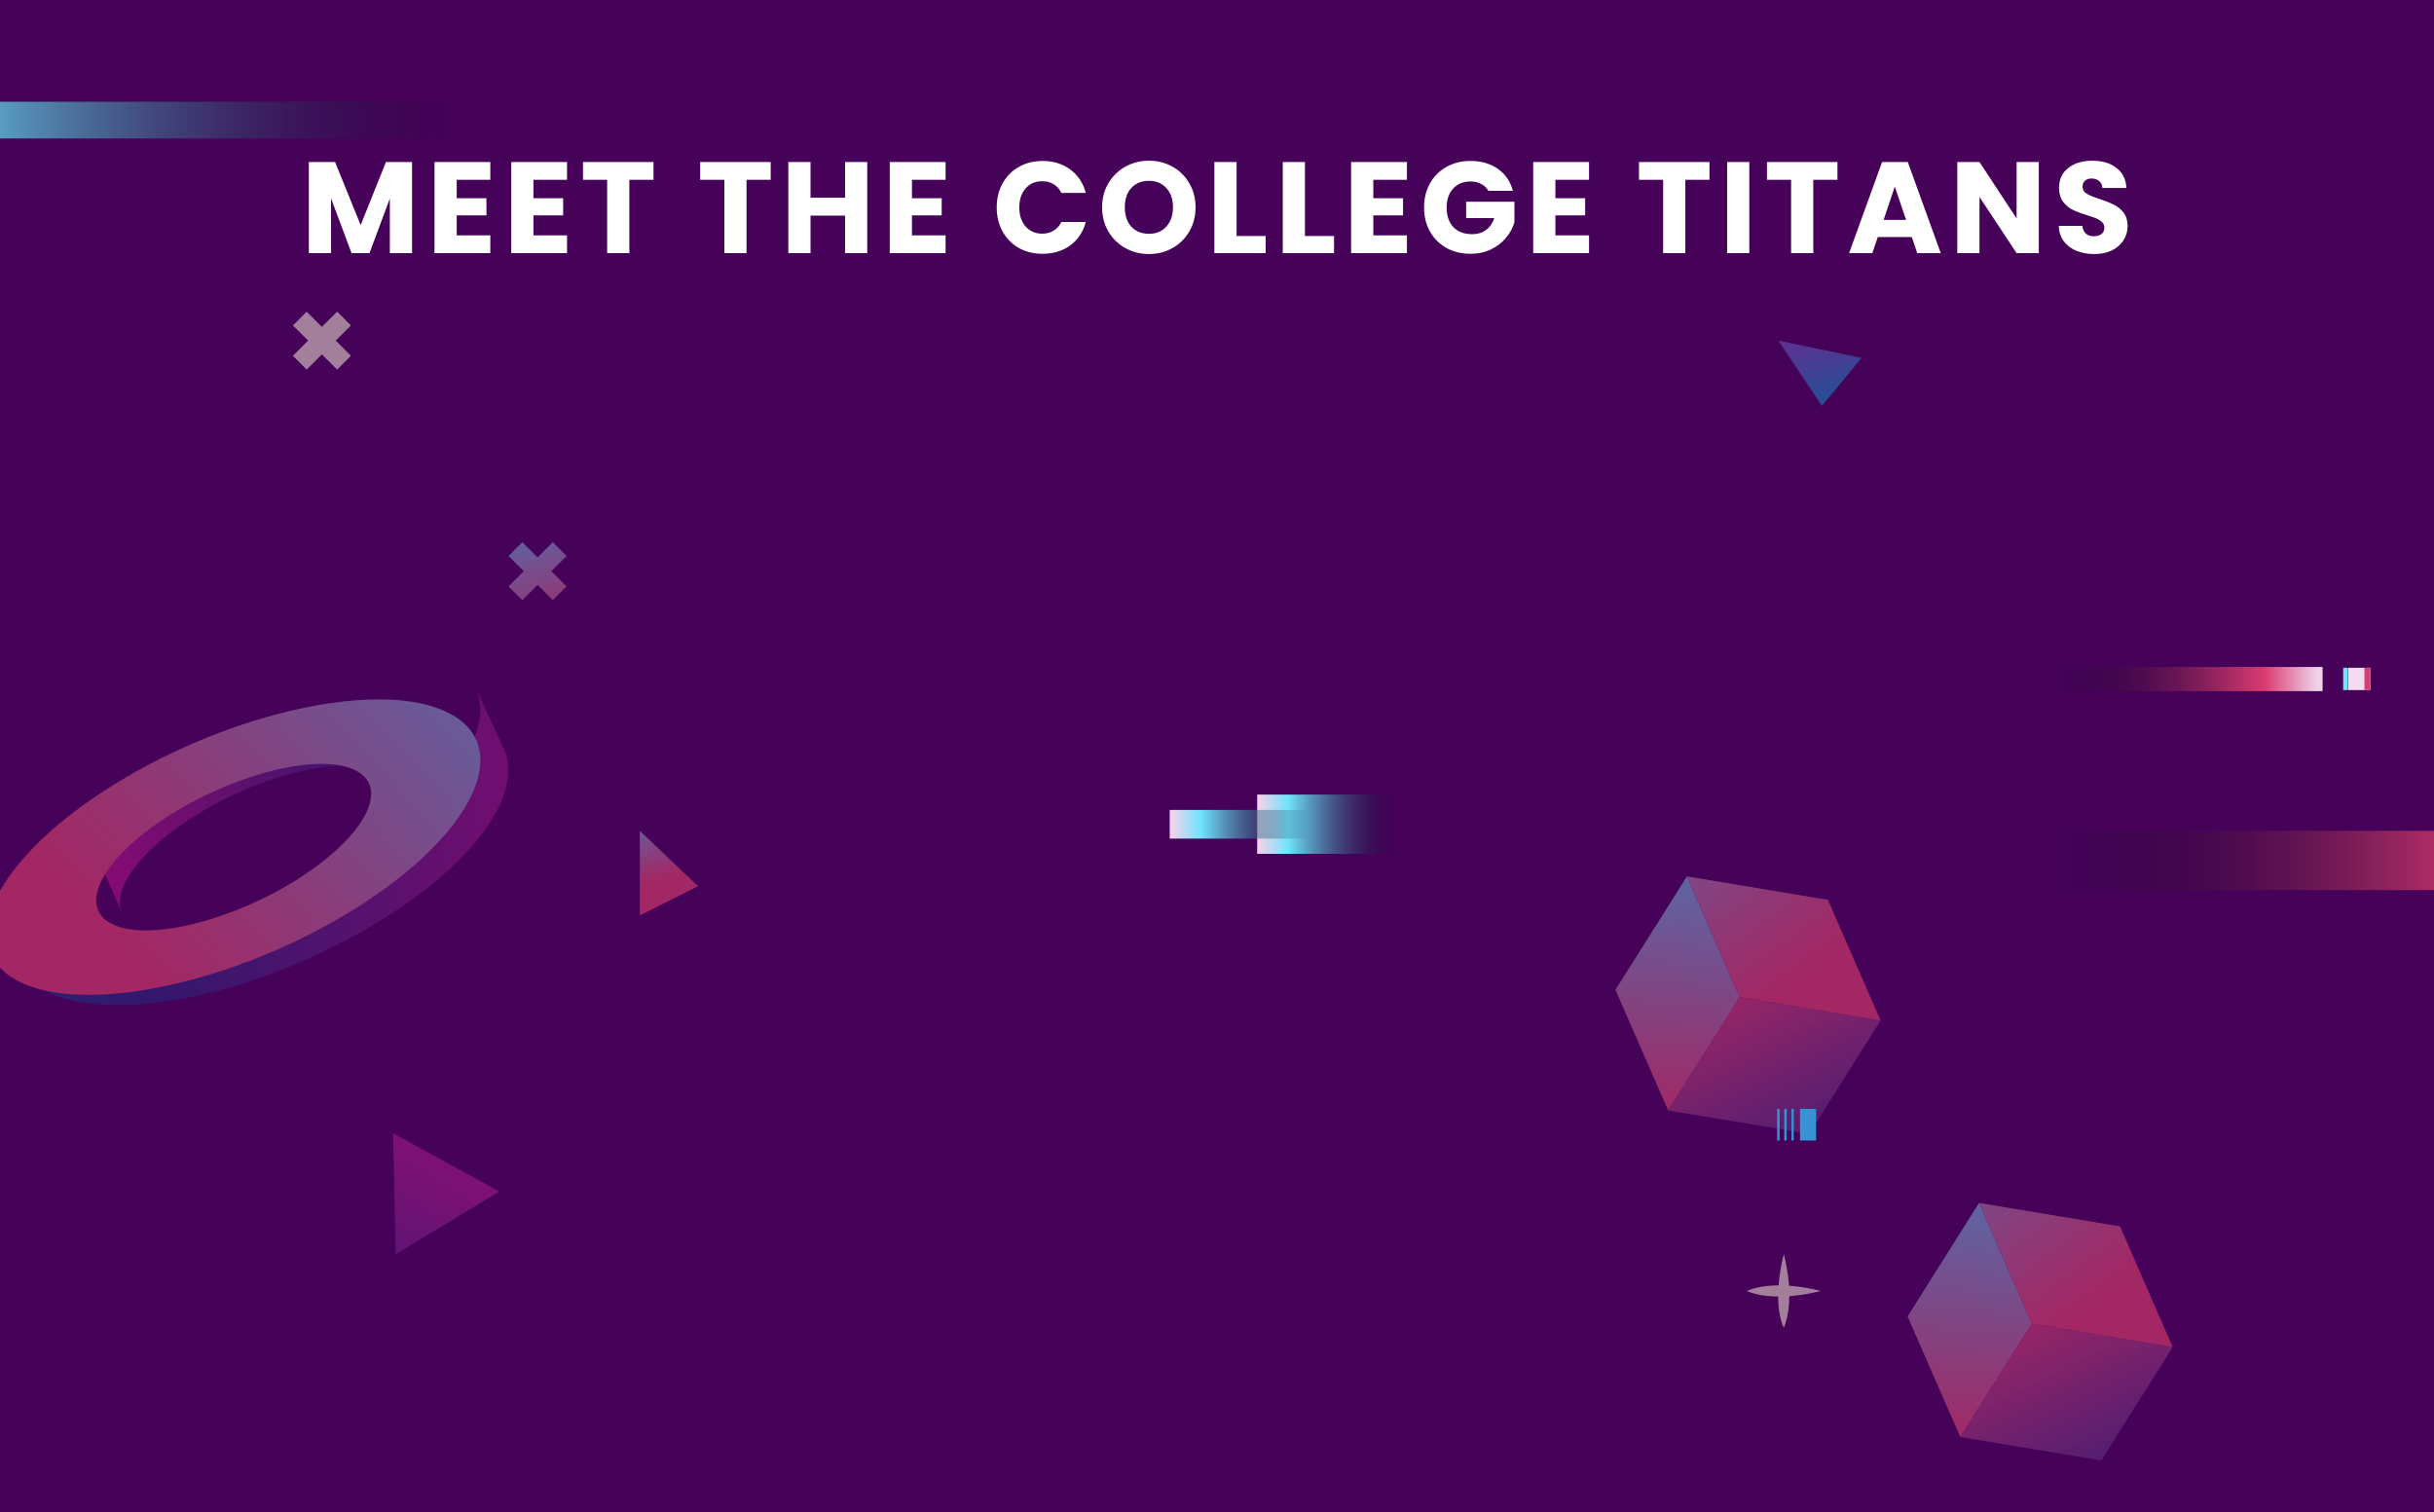 <svg width="375" height="233" viewBox="0 0 375 233" fill="none" xmlns="http://www.w3.org/2000/svg">
<g clip-path="url(#clip0_806_8770)">
<rect width="375" height="233" fill="#460259"/>
<g filter="url(#filter0_d_806_8770)">
<path d="M-7.659 -98H334.659C361.875 -98 384 -74.348 384 -45.19V321.19C384 350.32 361.901 374 334.659 374H-7.659C-34.875 374 -57 350.348 -57 321.19V-45.19C-57 -74.32 -34.901 -98 -7.659 -98Z" fill="#460259"/>
<g opacity="0.5">
<path d="M55.559 169.607L63.742 174.092L71.925 178.561L63.943 183.399L55.962 188.236L55.76 178.913L55.559 169.607Z" fill="url(#paint0_linear_806_8770)"/>
<path d="M93.574 123.008V136.047L102.545 131.527L93.574 123.008Z" fill="url(#paint1_linear_806_8770)"/>
<path d="M268.989 47.47L275.697 57.529L281.8 50.148L268.989 47.47Z" fill="url(#paint2_linear_806_8770)"/>
<path d="M51.92 107.961C51.534 106.973 50.696 106.153 49.371 105.6C49.019 105.45 48.65 105.333 48.264 105.232C48.13 105.199 47.996 105.182 47.862 105.149C47.593 105.082 47.308 105.031 47.023 104.981C46.855 104.948 46.671 104.931 46.503 104.914C46.218 104.881 45.95 104.847 45.648 104.831C45.447 104.831 45.246 104.831 45.044 104.814C44.877 104.814 44.726 104.797 44.558 104.797C44.441 104.797 44.323 104.797 44.206 104.797C43.904 104.797 43.586 104.814 43.25 104.831C43.083 104.831 42.948 104.831 42.781 104.847C42.663 104.847 42.529 104.881 42.412 104.881C42.194 104.897 41.959 104.931 41.724 104.948C41.557 104.964 41.389 104.981 41.221 104.998C41.037 105.015 40.852 105.048 40.668 105.082C40.467 105.115 40.282 105.132 40.081 105.165C39.964 105.182 39.863 105.199 39.746 105.216C39.41 105.282 39.058 105.349 38.723 105.416C38.605 105.433 38.505 105.45 38.387 105.483C38.354 105.483 38.32 105.483 38.303 105.5C37.817 105.6 37.331 105.718 36.845 105.852C36.778 105.852 36.727 105.885 36.66 105.902C36.509 105.935 36.342 105.985 36.191 106.036C35.906 106.119 35.62 106.186 35.335 106.27C35.168 106.32 35 106.37 34.849 106.421C34.648 106.488 34.447 106.538 34.245 106.605C34.095 106.655 33.944 106.688 33.793 106.739C33.508 106.839 33.223 106.94 32.938 107.04C32.753 107.107 32.569 107.157 32.367 107.241C32.3 107.258 32.233 107.291 32.166 107.308C31.68 107.492 31.177 107.676 30.691 107.877C30.623 107.91 30.54 107.927 30.473 107.961C30.473 107.961 30.456 107.961 30.439 107.961C29.819 108.212 29.198 108.463 28.578 108.747C28.561 108.747 28.527 108.764 28.511 108.781C28.091 108.965 27.689 109.166 27.27 109.35C27.001 109.467 26.75 109.584 26.482 109.718C26.482 109.718 26.448 109.718 26.448 109.735C25.677 110.103 24.922 110.505 24.168 110.923C24.117 110.957 24.05 110.973 24 111.007C23.648 111.208 23.296 111.409 22.943 111.609C22.742 111.727 22.524 111.844 22.323 111.961C21.703 112.329 21.082 112.714 20.479 113.116C20.411 113.149 20.361 113.2 20.294 113.233C20.126 113.333 19.992 113.451 19.825 113.551C19.506 113.769 19.187 113.969 18.885 114.187C18.684 114.321 18.5 114.472 18.315 114.605C18.047 114.806 17.762 115.007 17.51 115.208C17.326 115.359 17.142 115.493 16.957 115.643C16.706 115.844 16.471 116.028 16.236 116.229C16.052 116.38 15.884 116.53 15.716 116.681C15.498 116.882 15.28 117.066 15.062 117.25C14.978 117.317 14.895 117.384 14.827 117.468C14.76 117.535 14.693 117.602 14.626 117.669C14.358 117.92 14.106 118.187 13.855 118.438C13.738 118.556 13.62 118.673 13.52 118.79C13.201 119.125 12.899 119.476 12.614 119.811C12.597 119.828 12.58 119.844 12.564 119.878C12.547 119.895 12.53 119.928 12.513 119.945C12.295 120.213 12.094 120.464 11.91 120.732C11.843 120.815 11.792 120.916 11.725 120.999C11.641 121.117 11.558 121.217 11.491 121.334C11.457 121.384 11.423 121.435 11.39 121.502C11.222 121.753 11.071 122.02 10.937 122.271C10.904 122.338 10.853 122.405 10.803 122.489C10.803 122.506 10.786 122.539 10.769 122.556C10.652 122.774 10.568 122.991 10.468 123.192C10.434 123.276 10.384 123.359 10.35 123.426C10.35 123.426 10.35 123.443 10.35 123.46C10.3 123.594 10.25 123.728 10.199 123.878C10.149 124.012 10.099 124.146 10.065 124.263C10.065 124.263 10.065 124.28 10.065 124.297C10.032 124.38 10.032 124.481 9.998 124.565C9.965 124.715 9.931 124.866 9.897 125C9.897 125.017 9.897 125.033 9.897 125.067C9.897 125.15 9.897 125.234 9.881 125.318C9.881 125.435 9.847 125.552 9.847 125.669C9.847 125.703 9.847 125.736 9.847 125.77C9.847 125.853 9.847 125.937 9.847 126.021C9.847 126.104 9.847 126.205 9.847 126.289C9.847 126.339 9.864 126.389 9.881 126.439C9.881 126.523 9.914 126.607 9.931 126.69C9.931 126.757 9.948 126.807 9.965 126.874C9.998 126.992 10.032 127.109 10.082 127.226L13.721 135.428C13.654 135.26 13.603 135.076 13.57 134.892C13.553 134.808 13.536 134.725 13.52 134.641C13.503 134.507 13.486 134.356 13.469 134.222C13.469 134.139 13.469 134.055 13.469 133.971C13.469 133.821 13.469 133.67 13.503 133.503C13.503 133.419 13.503 133.335 13.52 133.252C13.536 133.084 13.587 132.917 13.62 132.749C13.637 132.666 13.654 132.565 13.687 132.482C13.721 132.348 13.788 132.197 13.821 132.063C13.872 131.929 13.905 131.795 13.956 131.661C13.989 131.578 14.039 131.477 14.09 131.377C14.174 131.159 14.274 130.958 14.392 130.741C14.442 130.64 14.509 130.557 14.559 130.456C14.693 130.205 14.844 129.954 15.012 129.703C15.113 129.536 15.23 129.368 15.347 129.201C15.414 129.117 15.465 129.017 15.532 128.933C15.716 128.682 15.917 128.414 16.135 128.146C16.152 128.13 16.169 128.096 16.186 128.08C16.203 128.046 16.236 128.029 16.253 127.996C16.538 127.661 16.84 127.326 17.158 126.975C17.259 126.858 17.376 126.741 17.494 126.623C17.745 126.372 17.997 126.104 18.265 125.853C18.416 125.719 18.55 125.586 18.701 125.435C18.902 125.251 19.12 125.05 19.355 124.849C19.523 124.698 19.69 124.548 19.875 124.397C20.11 124.196 20.344 124.012 20.596 123.811C20.78 123.661 20.965 123.527 21.149 123.376C21.418 123.175 21.686 122.974 21.954 122.774C22.139 122.64 22.323 122.489 22.524 122.355C22.826 122.138 23.145 121.92 23.463 121.719C23.681 121.568 23.883 121.435 24.101 121.284C24.704 120.882 25.325 120.514 25.945 120.129C26.146 120.012 26.364 119.895 26.566 119.761C26.968 119.526 27.387 119.292 27.79 119.058C28.544 118.639 29.299 118.254 30.07 117.869C30.338 117.735 30.607 117.618 30.875 117.501C31.294 117.3 31.713 117.099 32.133 116.915C32.787 116.631 33.441 116.346 34.095 116.095C34.178 116.062 34.245 116.028 34.329 116.011C34.883 115.794 35.453 115.576 36.006 115.392C36.191 115.325 36.392 115.258 36.576 115.191C37.012 115.041 37.448 114.89 37.884 114.756C38.086 114.689 38.287 114.639 38.488 114.572C38.941 114.438 39.377 114.304 39.829 114.187C39.98 114.137 40.148 114.103 40.299 114.053C40.886 113.903 41.473 113.769 42.043 113.635C42.16 113.618 42.278 113.584 42.395 113.568C42.848 113.467 43.3 113.384 43.753 113.317C43.955 113.283 44.139 113.25 44.34 113.233C44.692 113.183 45.044 113.133 45.397 113.099C45.631 113.066 45.849 113.049 46.084 113.032C46.369 112.999 46.638 112.999 46.922 112.982C47.241 112.965 47.56 112.948 47.878 112.948C48.163 112.948 48.432 112.948 48.717 112.948C48.918 112.948 49.119 112.948 49.32 112.965C49.605 112.982 49.891 113.015 50.176 113.049C50.36 113.066 50.528 113.082 50.712 113.116C51.014 113.166 51.282 113.216 51.551 113.283C51.685 113.317 51.836 113.333 51.953 113.367C52.339 113.467 52.724 113.601 53.06 113.735C54.368 114.287 55.206 115.108 55.609 116.095L51.97 107.894L51.92 107.961Z" fill="url(#paint3_linear_806_8770)"/>
<path d="M73.299 112.731C73.299 112.613 73.249 112.496 73.232 112.379C73.199 112.195 73.165 112.011 73.132 111.844C73.115 111.76 73.098 111.659 73.082 111.576C73.014 111.341 72.931 111.107 72.847 110.873L68.487 101.399C68.604 101.717 68.705 102.052 68.772 102.387C68.822 102.571 68.856 102.755 68.873 102.922C68.906 103.157 68.94 103.374 68.956 103.625C68.956 103.809 68.973 103.993 68.99 104.194C68.99 104.429 68.99 104.68 68.973 104.931C68.973 105.132 68.94 105.332 68.923 105.533C68.889 105.784 68.839 106.019 68.789 106.27C68.738 106.487 68.705 106.722 68.638 106.939C68.571 107.174 68.504 107.425 68.42 107.659C68.336 107.927 68.252 108.195 68.151 108.462C68.001 108.864 67.85 109.249 67.648 109.651C67.648 109.684 67.615 109.718 67.598 109.751C67.397 110.186 67.162 110.622 66.894 111.074C66.844 111.157 66.793 111.258 66.743 111.341C66.475 111.793 66.19 112.262 65.871 112.714C65.77 112.865 65.67 113.015 65.552 113.149C65.301 113.501 65.049 113.852 64.764 114.22C64.63 114.388 64.513 114.555 64.379 114.722C64.01 115.191 63.624 115.643 63.205 116.112C63.171 116.145 63.138 116.195 63.087 116.229C62.668 116.698 62.215 117.183 61.746 117.652C61.679 117.735 61.595 117.802 61.528 117.886C61.075 118.338 60.606 118.79 60.103 119.258C59.767 119.56 59.415 119.878 59.063 120.179C58.761 120.447 58.476 120.715 58.157 120.966C57.788 121.284 57.403 121.585 57.017 121.903C56.699 122.171 56.38 122.422 56.045 122.69C55.642 123.008 55.206 123.326 54.77 123.644C54.435 123.895 54.099 124.146 53.747 124.397C53.294 124.715 52.825 125.033 52.355 125.351C51.953 125.636 51.551 125.903 51.131 126.188C50.293 126.74 49.438 127.259 48.583 127.778C48.432 127.878 48.264 127.979 48.113 128.063C47.291 128.565 46.453 129.033 45.598 129.502C45.464 129.569 45.33 129.653 45.195 129.72C44.005 130.372 42.797 130.992 41.573 131.594C41.439 131.661 41.305 131.728 41.154 131.795C40.148 132.281 39.142 132.749 38.136 133.201C37.968 133.268 37.8 133.352 37.633 133.419C36.727 133.82 35.805 134.205 34.883 134.574C34.732 134.641 34.581 134.691 34.43 134.758C33.625 135.076 32.82 135.377 32.015 135.678C31.898 135.729 31.78 135.762 31.663 135.812C30.825 136.114 30.003 136.398 29.181 136.666C28.98 136.733 28.796 136.783 28.594 136.85C27.84 137.084 27.102 137.319 26.364 137.536C26.28 137.553 26.197 137.586 26.113 137.603C25.308 137.838 24.52 138.055 23.715 138.256C23.514 138.306 23.329 138.356 23.128 138.407C22.373 138.591 21.619 138.775 20.864 138.942C20.814 138.942 20.747 138.976 20.696 138.976C19.875 139.143 19.087 139.311 18.282 139.444C18.097 139.478 17.93 139.511 17.745 139.545C16.907 139.695 16.085 139.813 15.28 139.93C15.18 139.93 15.062 139.963 14.961 139.963C14.023 140.08 13.084 140.181 12.178 140.248C12.094 140.248 12.01 140.248 11.91 140.248C11.44 140.281 10.954 140.315 10.501 140.332C10.3 140.332 10.115 140.332 9.931 140.332C9.579 140.332 9.227 140.348 8.875 140.348C8.623 140.348 8.355 140.348 8.103 140.348C7.885 140.348 7.65 140.348 7.432 140.348C7.181 140.348 6.913 140.332 6.661 140.315C6.443 140.315 6.225 140.298 6.007 140.281C5.756 140.265 5.504 140.231 5.253 140.214C5.051 140.198 4.833 140.181 4.632 140.147C4.381 140.114 4.146 140.08 3.894 140.047C3.693 140.013 3.509 139.997 3.307 139.963C3.056 139.93 2.821 139.88 2.586 139.829C2.402 139.796 2.234 139.762 2.05 139.729C1.798 139.679 1.563 139.612 1.329 139.562C1.178 139.528 1.01 139.495 0.859 139.444C0.608 139.377 0.356 139.294 0.105 139.21C-0.013 139.177 -0.147 139.143 -0.264 139.093C-0.633 138.959 -0.985 138.825 -1.321 138.691C-4.037 137.536 -5.764 135.879 -6.569 133.854L-2.209 143.328C-1.405 145.353 0.323 147.01 3.039 148.165C3.374 148.316 3.727 148.449 4.095 148.567C4.213 148.617 4.347 148.65 4.481 148.684C4.733 148.767 4.967 148.834 5.219 148.918C5.37 148.968 5.538 149.002 5.705 149.035C5.94 149.102 6.175 149.152 6.41 149.203C6.577 149.236 6.762 149.27 6.946 149.303C7.181 149.353 7.416 149.403 7.65 149.437C7.835 149.47 8.036 149.487 8.237 149.521C8.472 149.554 8.724 149.588 8.958 149.621C9.16 149.638 9.361 149.655 9.579 149.688C9.83 149.705 10.082 149.738 10.333 149.755C10.551 149.755 10.769 149.772 10.987 149.788C11.239 149.788 11.49 149.822 11.759 149.822C11.977 149.822 12.211 149.822 12.43 149.822C12.614 149.822 12.798 149.822 13 149.822C13.067 149.822 13.134 149.822 13.201 149.822C13.553 149.822 13.905 149.822 14.274 149.805C14.459 149.805 14.643 149.805 14.844 149.805C15.314 149.788 15.783 149.755 16.27 149.722C16.353 149.722 16.437 149.722 16.504 149.722C17.41 149.655 18.349 149.554 19.288 149.437C19.355 149.437 19.422 149.437 19.489 149.42C19.523 149.42 19.573 149.42 19.606 149.403C20.411 149.303 21.233 149.169 22.071 149.019C22.155 149.019 22.239 149.002 22.323 148.985C22.424 148.985 22.507 148.952 22.608 148.935C23.413 148.784 24.218 148.634 25.023 148.466C25.023 148.466 25.04 148.466 25.056 148.466C25.107 148.466 25.14 148.449 25.19 148.433C25.928 148.265 26.683 148.098 27.454 147.897C27.555 147.864 27.655 147.847 27.773 147.83C27.857 147.813 27.957 147.78 28.041 147.763C28.829 147.562 29.634 147.345 30.439 147.11C30.456 147.11 30.473 147.11 30.489 147.11C30.556 147.094 30.623 147.077 30.691 147.043C31.428 146.826 32.183 146.592 32.921 146.357C33.038 146.324 33.139 146.29 33.256 146.257C33.34 146.223 33.424 146.19 33.508 146.173C34.329 145.905 35.168 145.621 35.989 145.319C36.023 145.319 36.056 145.303 36.09 145.286C36.174 145.252 36.258 145.219 36.342 145.186C37.146 144.901 37.951 144.583 38.756 144.265C38.857 144.231 38.957 144.181 39.058 144.148C39.108 144.131 39.159 144.098 39.209 144.081C40.131 143.713 41.037 143.328 41.959 142.926C42.043 142.892 42.127 142.859 42.227 142.809C42.311 142.775 42.378 142.725 42.462 142.692C43.468 142.24 44.491 141.771 45.48 141.286C45.547 141.252 45.614 141.219 45.682 141.185C45.749 141.152 45.816 141.118 45.883 141.085C47.107 140.482 48.314 139.863 49.505 139.21C49.572 139.177 49.639 139.143 49.706 139.11C49.773 139.076 49.84 139.043 49.907 138.992C50.763 138.524 51.601 138.038 52.423 137.553C52.574 137.453 52.741 137.369 52.892 137.268C53.747 136.75 54.602 136.214 55.441 135.678C55.541 135.611 55.642 135.544 55.743 135.478C56.061 135.26 56.346 135.059 56.665 134.841C57.135 134.523 57.621 134.205 58.074 133.871C58.426 133.62 58.761 133.369 59.096 133.117C59.516 132.799 59.952 132.481 60.371 132.163C60.706 131.896 61.025 131.645 61.343 131.377C61.729 131.059 62.115 130.757 62.484 130.439C62.802 130.172 63.087 129.904 63.389 129.653C63.741 129.335 64.094 129.033 64.429 128.732C64.513 128.665 64.597 128.581 64.68 128.515C65.083 128.13 65.469 127.745 65.854 127.376C65.938 127.293 66.005 127.226 66.072 127.142C66.542 126.673 66.978 126.188 67.414 125.719C67.447 125.669 67.498 125.636 67.531 125.585C67.833 125.234 68.135 124.882 68.42 124.548C68.52 124.43 68.604 124.313 68.688 124.196C68.822 124.029 68.956 123.861 69.074 123.694C69.342 123.343 69.61 122.991 69.862 122.623C69.963 122.472 70.08 122.321 70.18 122.188C70.231 122.121 70.281 122.054 70.315 121.987C70.583 121.585 70.818 121.2 71.052 120.798C71.103 120.715 71.153 120.614 71.203 120.531C71.321 120.33 71.438 120.129 71.539 119.945C71.673 119.71 71.79 119.459 71.891 119.225C71.891 119.191 71.924 119.158 71.941 119.125C72.092 118.823 72.226 118.522 72.344 118.221C72.377 118.12 72.411 118.037 72.444 117.936C72.545 117.668 72.629 117.401 72.713 117.133C72.763 116.982 72.83 116.831 72.864 116.664C72.88 116.58 72.897 116.497 72.914 116.396C72.981 116.162 73.014 115.944 73.065 115.727C73.098 115.576 73.149 115.409 73.165 115.258C73.165 115.158 73.165 115.074 73.199 114.974C73.232 114.773 73.249 114.572 73.249 114.371C73.249 114.237 73.283 114.086 73.283 113.953C73.283 113.852 73.283 113.752 73.283 113.634C73.283 113.45 73.283 113.25 73.249 113.065C73.249 112.948 73.249 112.831 73.249 112.714L73.299 112.731Z" fill="url(#paint4_linear_806_8770)"/>
<path d="M63.239 104.427C52.139 99.707 28.629 105.331 10.854 116.964C-6.92 128.596 -12.337 141.886 -1.236 146.606C9.882 151.327 33.375 145.703 51.149 134.07C68.924 122.437 74.357 109.147 63.239 104.427ZM41.558 130.002C31.43 136.631 18.451 140.012 12.632 137.535C6.813 135.057 10.318 127.659 20.446 121.031C30.574 114.403 43.553 111.022 49.372 113.499C55.191 115.976 51.669 123.374 41.558 130.002Z" fill="url(#paint5_linear_806_8770)"/>
<path d="M284.736 152.233L263.021 148.617L252.004 166.075L273.719 169.691L284.736 152.233Z" fill="url(#paint6_linear_806_8770)"/>
<path d="M263.021 148.617L254.905 130.021L243.888 147.496L252.004 166.075L263.021 148.617Z" fill="url(#paint7_linear_806_8770)"/>
<path d="M276.62 133.637L254.904 130.021L263.02 148.617L284.736 152.233L276.62 133.637Z" fill="url(#paint8_linear_806_8770)"/>
<path d="M77.828 85.114L80.175 87.457L82.288 85.348L79.941 83.004L82.288 80.661L80.175 78.535L77.828 80.879L75.48 78.535L73.351 80.661L75.698 83.004L73.351 85.348L75.48 87.457L77.828 85.114Z" fill="url(#paint9_linear_806_8770)"/>
<path d="M44.593 49.596L46.941 51.939L49.071 49.813L46.723 47.47L49.071 45.143L46.941 43.017L44.593 45.361L42.246 43.017L40.133 45.143L42.464 47.47L40.133 49.813L42.246 51.939L44.593 49.596Z" fill="#FFFCDF"/>
<path d="M270.684 194.696C273.367 194.496 275.514 193.893 275.514 193.893C275.514 193.893 273.334 193.29 270.634 193.09C270.433 190.395 269.829 188.219 269.829 188.219C269.829 188.219 269.226 190.361 269.024 193.039C267.348 193.039 265.604 193.257 264.128 193.893C265.587 194.529 267.297 194.747 268.957 194.747C268.957 196.404 269.175 198.111 269.813 199.567C270.45 198.094 270.668 196.354 270.668 194.68L270.684 194.696Z" fill="#FFFCDF"/>
</g>
<path style="mix-blend-mode:color-dodge" d="M210.422 117.418H188.688V126.548H210.422V117.418Z" fill="url(#paint10_linear_806_8770)"/>
<path style="mix-blend-mode:color-dodge" d="M196.949 119.783H175.215V124.204H196.949V119.783Z" fill="url(#paint11_linear_806_8770)"/>
<path style="mix-blend-mode:screen" d="M399.738 123H312V132.13H399.738V123Z" fill="url(#paint12_linear_806_8770)"/>
<path style="mix-blend-mode:screen" d="M352.834 97.76H312.065V101.482H352.834V97.76Z" fill="url(#paint13_linear_806_8770)"/>
<path d="M360.19 97.883H356.75V101.318H360.19V97.883Z" fill="#F2DDF0"/>
<path d="M360.169 97.883H359.283V101.318H360.169V97.883Z" fill="#DA3B71"/>
<path d="M356.708 97.884H356.008V101.318H356.708V97.884Z" fill="#70E4FD"/>
<path style="mix-blend-mode:color-dodge" d="M66.65 10.676H-22.097V16.331H66.65V10.676Z" fill="url(#paint14_linear_806_8770)"/>
<g style="mix-blend-mode:color-dodge">
<g style="mix-blend-mode:screen">
<path d="M272.328 170.718H274.8V165.844H272.328V170.718Z" fill="#3793D2"/>
</g>
<g style="mix-blend-mode:screen">
<path d="M268.805 170.717H269.176V165.844H268.805V170.717Z" fill="#3793D2"/>
</g>
<g style="mix-blend-mode:screen">
<path d="M269.897 170.718H270.268V165.844H269.897V170.718Z" fill="#3793D2"/>
</g>
<g style="mix-blend-mode:screen">
<path d="M271.007 170.718H271.357V165.844H271.007V170.718Z" fill="#3793D2"/>
</g>
</g>
</g>
<g opacity="0.5">
<path d="M334.743 207.547L313.028 203.932L302.011 221.389L323.726 225.005L334.743 207.547Z" fill="url(#paint15_linear_806_8770)"/>
<path d="M313.028 203.931L304.911 185.336L293.895 202.81L302.011 221.389L313.028 203.931Z" fill="url(#paint16_linear_806_8770)"/>
<path d="M326.626 188.951L304.911 185.336L313.027 203.931L334.742 207.547L326.626 188.951Z" fill="url(#paint17_linear_806_8770)"/>
</g>
<path d="M63.484 24.96V39H60.064V30.58L56.924 39H54.164L51.004 30.56V39H47.584V24.96H51.624L55.564 34.68L59.464 24.96H63.484ZM70.363 27.7V30.54H74.943V33.18H70.363V36.26H75.543V39H66.943V24.96H75.543V27.7H70.363ZM82.183 27.7V30.54H86.763V33.18H82.183V36.26H87.363V39H78.763V24.96H87.363V27.7H82.183ZM100.684 24.96V27.7H96.964V39H93.544V27.7H89.824V24.96H100.684ZM118.738 24.96V27.7H115.018V39H111.598V27.7H107.878V24.96H118.738ZM133.615 24.96V39H130.195V33.22H124.875V39H121.455V24.96H124.875V30.46H130.195V24.96H133.615ZM140.504 27.7V30.54H145.084V33.18H140.504V36.26H145.684V39H137.084V24.96H145.684V27.7H140.504ZM153.562 31.96C153.562 30.573 153.862 29.34 154.462 28.26C155.062 27.167 155.896 26.32 156.962 25.72C158.042 25.107 159.262 24.8 160.622 24.8C162.289 24.8 163.716 25.24 164.902 26.12C166.089 27 166.882 28.2 167.282 29.72H163.522C163.242 29.133 162.842 28.687 162.322 28.38C161.816 28.073 161.236 27.92 160.582 27.92C159.529 27.92 158.676 28.287 158.022 29.02C157.369 29.753 157.042 30.733 157.042 31.96C157.042 33.187 157.369 34.167 158.022 34.9C158.676 35.633 159.529 36 160.582 36C161.236 36 161.816 35.847 162.322 35.54C162.842 35.233 163.242 34.787 163.522 34.2H167.282C166.882 35.72 166.089 36.92 164.902 37.8C163.716 38.667 162.289 39.1 160.622 39.1C159.262 39.1 158.042 38.8 156.962 38.2C155.896 37.587 155.062 36.74 154.462 35.66C153.862 34.58 153.562 33.347 153.562 31.96ZM177.017 39.14C175.697 39.14 174.483 38.833 173.377 38.22C172.283 37.607 171.41 36.753 170.757 35.66C170.117 34.553 169.797 33.313 169.797 31.94C169.797 30.567 170.117 29.333 170.757 28.24C171.41 27.147 172.283 26.293 173.377 25.68C174.483 25.067 175.697 24.76 177.017 24.76C178.337 24.76 179.543 25.067 180.637 25.68C181.743 26.293 182.61 27.147 183.237 28.24C183.877 29.333 184.197 30.567 184.197 31.94C184.197 33.313 183.877 34.553 183.237 35.66C182.597 36.753 181.73 37.607 180.637 38.22C179.543 38.833 178.337 39.14 177.017 39.14ZM177.017 36.02C178.137 36.02 179.03 35.647 179.697 34.9C180.377 34.153 180.717 33.167 180.717 31.94C180.717 30.7 180.377 29.713 179.697 28.98C179.03 28.233 178.137 27.86 177.017 27.86C175.883 27.86 174.977 28.227 174.297 28.96C173.63 29.693 173.297 30.687 173.297 31.94C173.297 33.18 173.63 34.173 174.297 34.92C174.977 35.653 175.883 36.02 177.017 36.02ZM190.519 36.36H194.999V39H187.099V24.96H190.519V36.36ZM201.051 36.36H205.531V39H197.631V24.96H201.051V36.36ZM211.582 27.7V30.54H216.162V33.18H211.582V36.26H216.762V39H208.162V24.96H216.762V27.7H211.582ZM229.302 29.4C229.049 28.933 228.682 28.58 228.202 28.34C227.736 28.087 227.182 27.96 226.542 27.96C225.436 27.96 224.549 28.327 223.882 29.06C223.216 29.78 222.882 30.747 222.882 31.96C222.882 33.253 223.229 34.267 223.922 35C224.629 35.72 225.596 36.08 226.822 36.08C227.662 36.08 228.369 35.867 228.942 35.44C229.529 35.013 229.956 34.4 230.222 33.6H225.882V31.08H233.322V34.26C233.069 35.113 232.636 35.907 232.022 36.64C231.422 37.373 230.656 37.967 229.722 38.42C228.789 38.873 227.736 39.1 226.562 39.1C225.176 39.1 223.936 38.8 222.842 38.2C221.762 37.587 220.916 36.74 220.302 35.66C219.702 34.58 219.402 33.347 219.402 31.96C219.402 30.573 219.702 29.34 220.302 28.26C220.916 27.167 221.762 26.32 222.842 25.72C223.922 25.107 225.156 24.8 226.542 24.8C228.222 24.8 229.636 25.207 230.782 26.02C231.942 26.833 232.709 27.96 233.082 29.4H229.302ZM239.637 27.7V30.54H244.217V33.18H239.637V36.26H244.817V39H236.217V24.96H244.817V27.7H239.637ZM263.375 24.96V27.7H259.655V39H256.235V27.7H252.515V24.96H263.375ZM269.512 24.96V39H266.092V24.96H269.512ZM283.09 24.96V27.7H279.37V39H275.95V27.7H272.23V24.96H283.09ZM294.546 36.52H289.306L288.466 39H284.886L289.966 24.96H293.926L299.006 39H295.386L294.546 36.52ZM293.666 33.88L291.926 28.74L290.206 33.88H293.666ZM314.113 39H310.693L304.973 30.34V39H301.553V24.96H304.973L310.693 33.66V24.96H314.113V39ZM322.672 39.14C321.645 39.14 320.725 38.973 319.912 38.64C319.098 38.307 318.445 37.813 317.952 37.16C317.472 36.507 317.218 35.72 317.192 34.8H320.832C320.885 35.32 321.065 35.72 321.372 36C321.678 36.267 322.078 36.4 322.572 36.4C323.078 36.4 323.478 36.287 323.772 36.06C324.065 35.82 324.212 35.493 324.212 35.08C324.212 34.733 324.092 34.447 323.852 34.22C323.625 33.993 323.338 33.807 322.992 33.66C322.658 33.513 322.178 33.347 321.552 33.16C320.645 32.88 319.905 32.6 319.332 32.32C318.758 32.04 318.265 31.627 317.852 31.08C317.438 30.533 317.232 29.82 317.232 28.94C317.232 27.633 317.705 26.613 318.652 25.88C319.598 25.133 320.832 24.76 322.352 24.76C323.898 24.76 325.145 25.133 326.092 25.88C327.038 26.613 327.545 27.64 327.612 28.96H323.912C323.885 28.507 323.718 28.153 323.412 27.9C323.105 27.633 322.712 27.5 322.232 27.5C321.818 27.5 321.485 27.613 321.232 27.84C320.978 28.053 320.852 28.367 320.852 28.78C320.852 29.233 321.065 29.587 321.492 29.84C321.918 30.093 322.585 30.367 323.492 30.66C324.398 30.967 325.132 31.26 325.692 31.54C326.265 31.82 326.758 32.227 327.172 32.76C327.585 33.293 327.792 33.98 327.792 34.82C327.792 35.62 327.585 36.347 327.172 37C326.772 37.653 326.185 38.173 325.412 38.56C324.638 38.947 323.725 39.14 322.672 39.14Z" fill="white"/>
</g>
<defs>
<filter id="filter0_d_806_8770" x="-62" y="-103" width="476.738" height="492" filterUnits="userSpaceOnUse" color-interpolation-filters="sRGB">
<feFlood flood-opacity="0" result="BackgroundImageFix"/>
<feColorMatrix in="SourceAlpha" type="matrix" values="0 0 0 0 0 0 0 0 0 0 0 0 0 0 0 0 0 0 127 0" result="hardAlpha"/>
<feOffset dx="5" dy="5"/>
<feGaussianBlur stdDeviation="5"/>
<feColorMatrix type="matrix" values="0 0 0 0 0.827 0 0 0 0 0.827 0 0 0 0 0.827 0 0 0 1 0"/>
<feBlend mode="normal" in2="BackgroundImageFix" result="effect1_dropShadow_806_8770"/>
<feBlend mode="normal" in="SourceGraphic" in2="effect1_dropShadow_806_8770" result="shape"/>
</filter>
<linearGradient id="paint0_linear_806_8770" x1="45.23" y1="205.058" x2="63.14" y2="174.984" gradientUnits="userSpaceOnUse">
<stop stop-color="#2E3192"/>
<stop offset="1" stop-color="#B41E8E"/>
</linearGradient>
<linearGradient id="paint1_linear_806_8770" x1="94.077" y1="120.179" x2="97.938" y2="133.406" gradientUnits="userSpaceOnUse">
<stop stop-color="#6DCFF6"/>
<stop offset="0.13" stop-color="#86B7DE"/>
<stop offset="0.58" stop-color="#DC6A8F"/>
<stop offset="0.78" stop-color="#FF4C70"/>
</linearGradient>
<linearGradient id="paint2_linear_806_8770" x1="273.869" y1="43.586" x2="277.412" y2="55.758" gradientUnits="userSpaceOnUse">
<stop stop-color="#944EC8"/>
<stop offset="0.17" stop-color="#7C5AC9"/>
<stop offset="1" stop-color="#0D97D3"/>
</linearGradient>
<linearGradient id="paint3_linear_806_8770" x1="103.975" y1="97.125" x2="6.849" y2="126.494" gradientUnits="userSpaceOnUse">
<stop stop-color="#0072BC"/>
<stop offset="0.48" stop-color="#1F2B7E"/>
<stop offset="1" stop-color="#CF128C"/>
</linearGradient>
<linearGradient id="paint4_linear_806_8770" x1="-52.392" y1="125.833" x2="96.69" y2="125.54" gradientUnits="userSpaceOnUse">
<stop stop-color="#0072BC"/>
<stop offset="0.48" stop-color="#1F2B7E"/>
<stop offset="1" stop-color="#CF128C"/>
</linearGradient>
<linearGradient id="paint5_linear_806_8770" x1="71.07" y1="88.425" x2="-1.18" y2="155.526" gradientUnits="userSpaceOnUse">
<stop stop-color="#6DCFF6"/>
<stop offset="0.13" stop-color="#86B7DE"/>
<stop offset="0.58" stop-color="#DC6A8F"/>
<stop offset="0.78" stop-color="#FF4C70"/>
</linearGradient>
<linearGradient id="paint6_linear_806_8770" x1="277.861" y1="178.411" x2="261.008" y2="144.107" gradientUnits="userSpaceOnUse">
<stop stop-color="#2E3192"/>
<stop offset="1" stop-color="#FF4C70"/>
</linearGradient>
<linearGradient id="paint7_linear_806_8770" x1="255.457" y1="127.633" x2="250.354" y2="179.257" gradientUnits="userSpaceOnUse">
<stop stop-color="#6DCFF6"/>
<stop offset="0.13" stop-color="#86B7DE"/>
<stop offset="0.58" stop-color="#DC6A8F"/>
<stop offset="0.78" stop-color="#FF4C70"/>
</linearGradient>
<linearGradient id="paint8_linear_806_8770" x1="245.799" y1="108.295" x2="280.042" y2="155.288" gradientUnits="userSpaceOnUse">
<stop stop-color="#6DCFF6"/>
<stop offset="0.13" stop-color="#86B7DE"/>
<stop offset="0.58" stop-color="#DC6A8F"/>
<stop offset="0.78" stop-color="#FF4C70"/>
</linearGradient>
<linearGradient id="paint9_linear_806_8770" x1="75.094" y1="75.874" x2="83.519" y2="97.978" gradientUnits="userSpaceOnUse">
<stop stop-color="#6DCFF6"/>
<stop offset="0.13" stop-color="#86B7DE"/>
<stop offset="0.58" stop-color="#DC6A8F"/>
<stop offset="0.78" stop-color="#FF4C70"/>
</linearGradient>
<linearGradient id="paint10_linear_806_8770" x1="188.688" y1="121.983" x2="210.422" y2="121.983" gradientUnits="userSpaceOnUse">
<stop offset="0.02" stop-color="#EFD3EA"/>
<stop offset="0.22" stop-color="#70E4FD"/>
<stop offset="0.34" stop-color="#60C5DE" stop-opacity="0.86"/>
<stop offset="0.61" stop-color="#3A7692" stop-opacity="0.52"/>
<stop offset="0.99" stop-color="#00001E" stop-opacity="0"/>
</linearGradient>
<linearGradient id="paint11_linear_806_8770" x1="175.215" y1="121.983" x2="196.949" y2="121.983" gradientUnits="userSpaceOnUse">
<stop offset="0.02" stop-color="#EFD3EA"/>
<stop offset="0.22" stop-color="#70E4FD"/>
<stop offset="0.34" stop-color="#60C5DE" stop-opacity="0.86"/>
<stop offset="0.61" stop-color="#3A7692" stop-opacity="0.52"/>
<stop offset="0.99" stop-color="#00001E" stop-opacity="0"/>
</linearGradient>
<linearGradient id="paint12_linear_806_8770" x1="312" y1="127.544" x2="399.738" y2="127.544" gradientUnits="userSpaceOnUse">
<stop stop-color="#00001E" stop-opacity="0"/>
<stop offset="0.33" stop-color="#601A42" stop-opacity="0.44"/>
<stop offset="0.64" stop-color="#B73164" stop-opacity="0.84"/>
<stop offset="0.78" stop-color="#DA3B71"/>
<stop offset="0.98" stop-color="#EFD3EA"/>
</linearGradient>
<linearGradient id="paint13_linear_806_8770" x1="312.065" y1="99.611" x2="352.834" y2="99.611" gradientUnits="userSpaceOnUse">
<stop stop-color="#00001E" stop-opacity="0"/>
<stop offset="0.33" stop-color="#601A42" stop-opacity="0.44"/>
<stop offset="0.64" stop-color="#B73164" stop-opacity="0.84"/>
<stop offset="0.78" stop-color="#DA3B71"/>
<stop offset="0.98" stop-color="#EFD3EA"/>
</linearGradient>
<linearGradient id="paint14_linear_806_8770" x1="-22.097" y1="13.493" x2="66.65" y2="13.493" gradientUnits="userSpaceOnUse">
<stop stop-color="#70E4FD"/>
<stop offset="0.16" stop-color="#60C5DE" stop-opacity="0.86"/>
<stop offset="0.5" stop-color="#3A7692" stop-opacity="0.52"/>
<stop offset="0.99" stop-color="#00001E" stop-opacity="0"/>
</linearGradient>
<linearGradient id="paint15_linear_806_8770" x1="327.868" y1="233.725" x2="311.015" y2="199.421" gradientUnits="userSpaceOnUse">
<stop stop-color="#2E3192"/>
<stop offset="1" stop-color="#FF4C70"/>
</linearGradient>
<linearGradient id="paint16_linear_806_8770" x1="305.463" y1="182.947" x2="300.361" y2="234.571" gradientUnits="userSpaceOnUse">
<stop stop-color="#6DCFF6"/>
<stop offset="0.13" stop-color="#86B7DE"/>
<stop offset="0.58" stop-color="#DC6A8F"/>
<stop offset="0.78" stop-color="#FF4C70"/>
</linearGradient>
<linearGradient id="paint17_linear_806_8770" x1="295.806" y1="163.61" x2="330.049" y2="210.603" gradientUnits="userSpaceOnUse">
<stop stop-color="#6DCFF6"/>
<stop offset="0.13" stop-color="#86B7DE"/>
<stop offset="0.58" stop-color="#DC6A8F"/>
<stop offset="0.78" stop-color="#FF4C70"/>
</linearGradient>
<clipPath id="clip0_806_8770">
<rect width="375" height="233" fill="white"/>
</clipPath>
</defs>
</svg>
